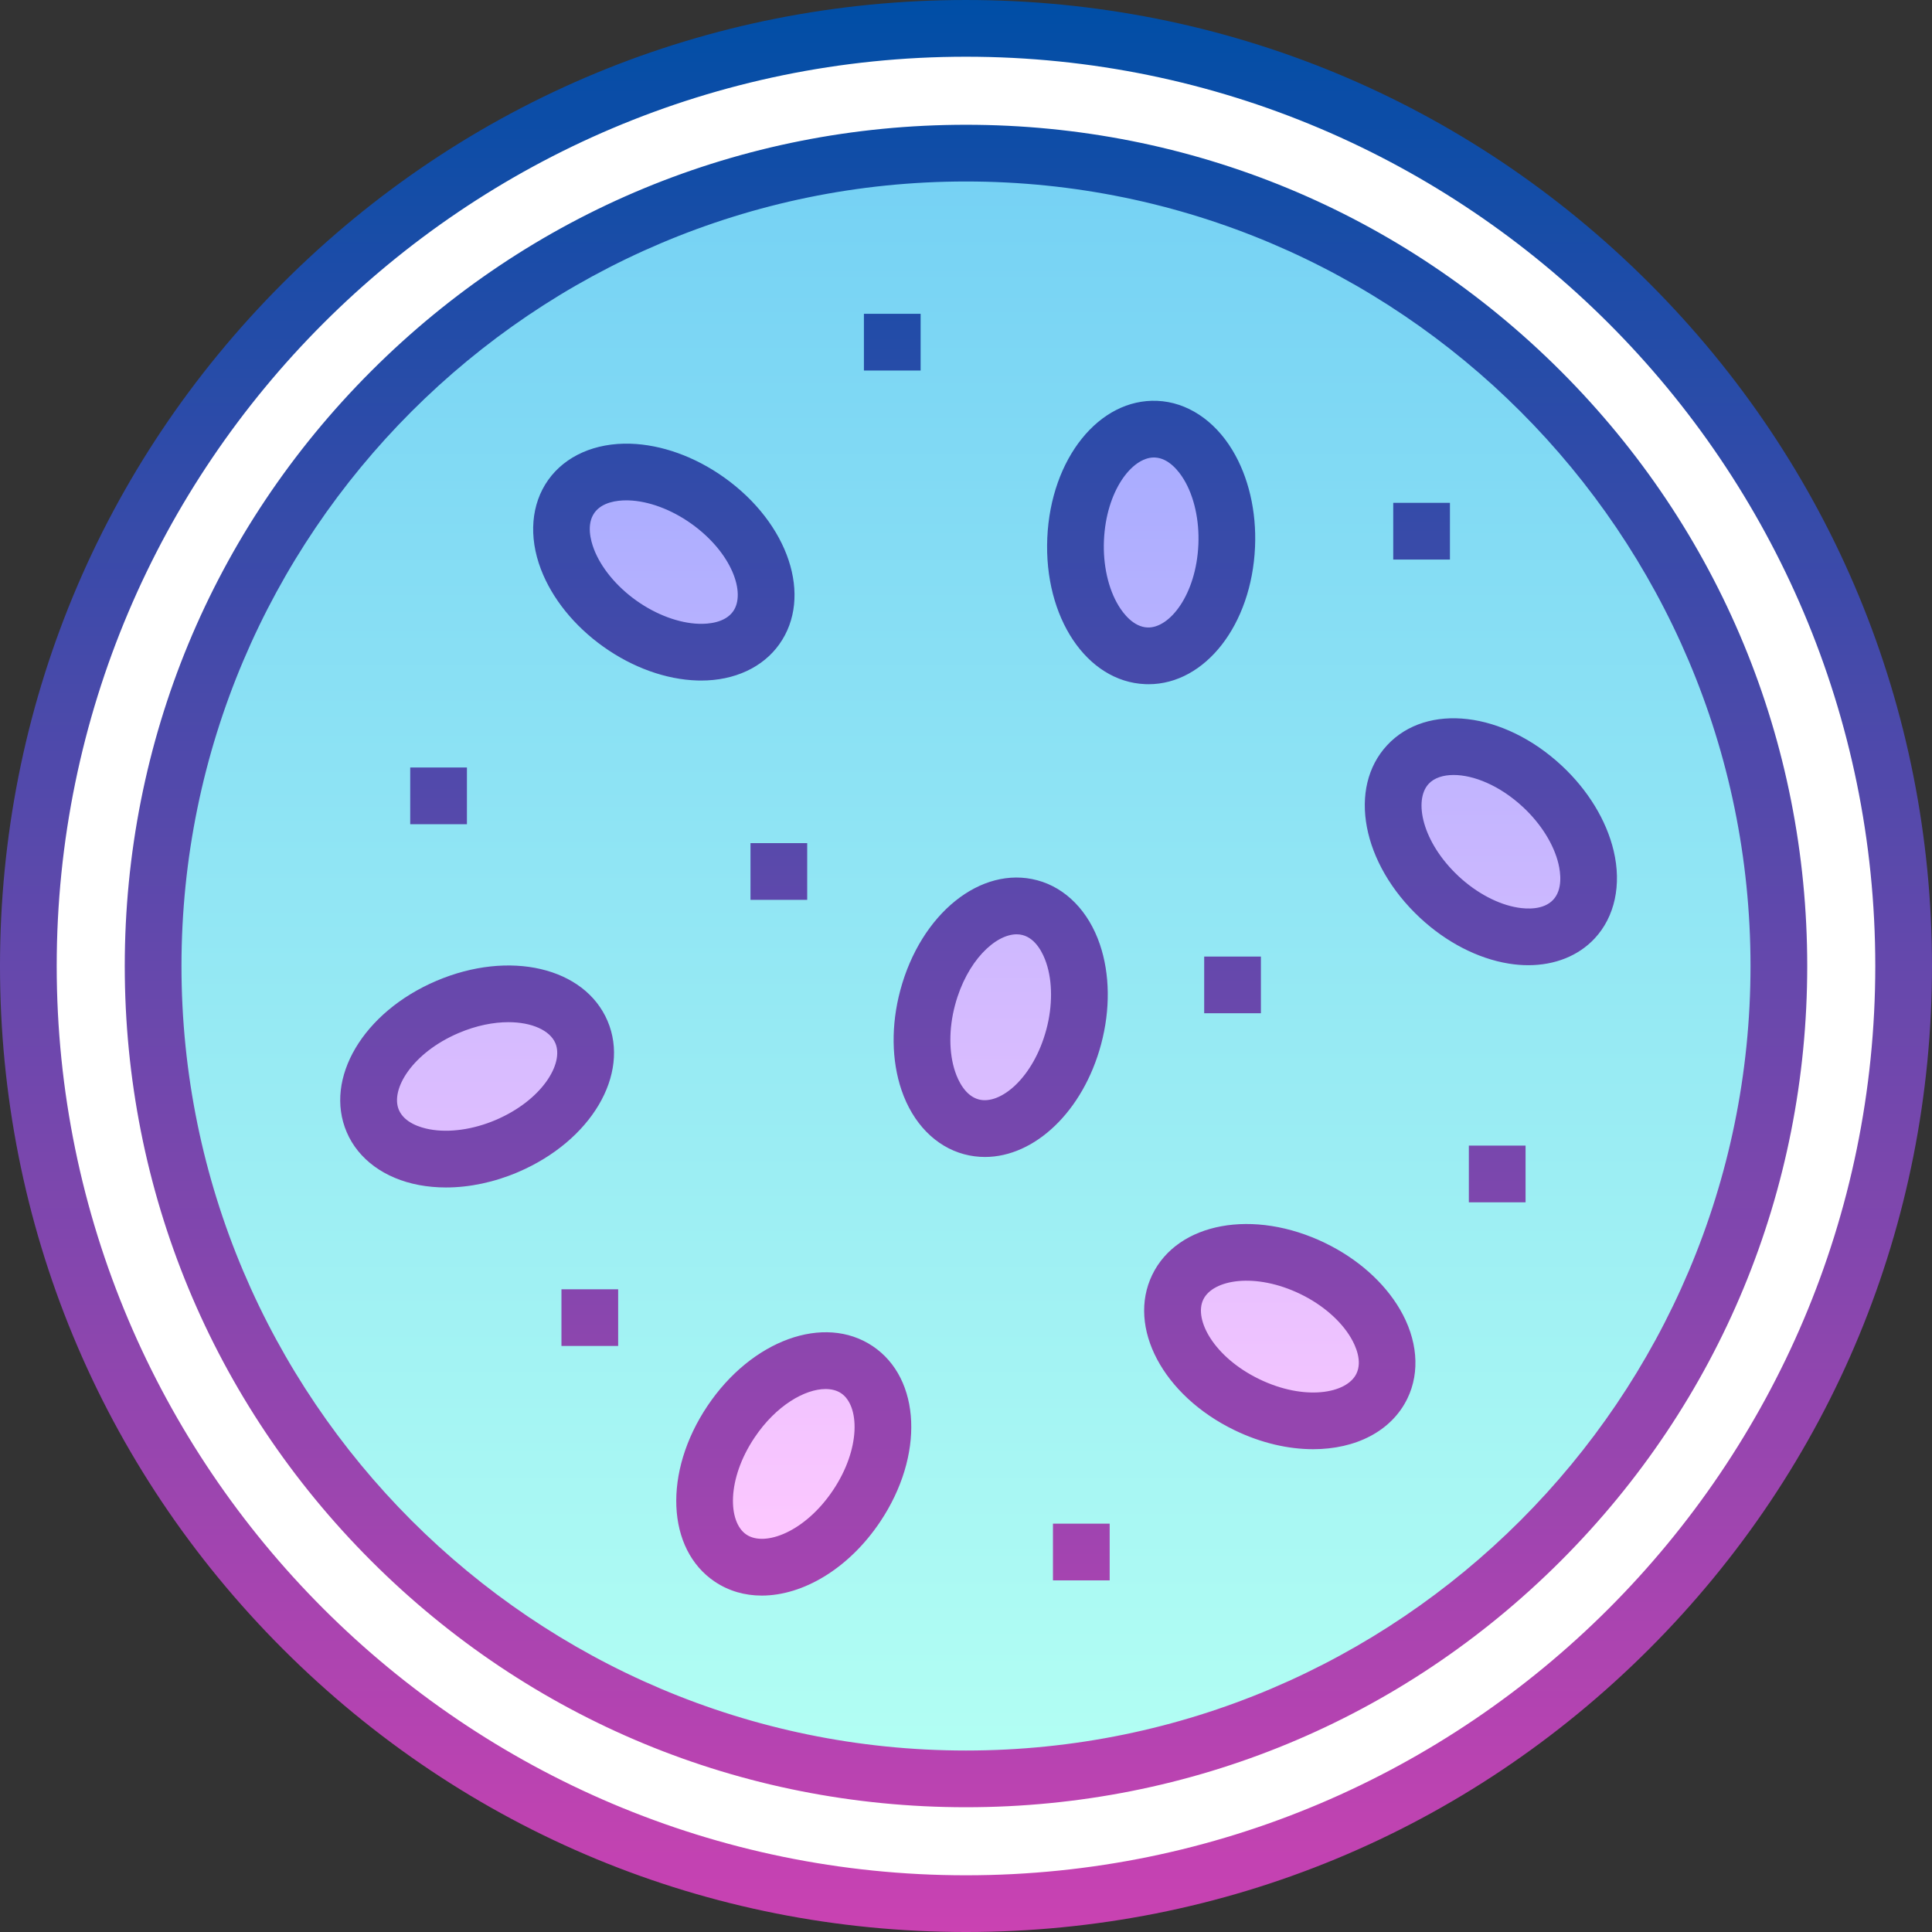 <svg id="Capa_1" enable-background="new 0 0 511 511" height="512" viewBox="0 0 511 511" width="512" xmlns="http://www.w3.org/2000/svg" xmlns:xlink="http://www.w3.org/1999/xlink"><rect x="0" y="0" width="511" height="511" fill="#333333" stroke="none"/><linearGradient id="SVGID_1_" gradientUnits="userSpaceOnUse" x1="255.5" x2="255.5" y1="40.5" y2="470.5"><stop offset="0" stop-color="#75d1f4"/><stop offset="1" stop-color="#b3fff3"/></linearGradient><linearGradient id="SVGID_2_" gradientUnits="userSpaceOnUse" x1="258.843" x2="258.843" y1="113.5" y2="414.5"><stop offset="0" stop-color="#a7acff"/><stop offset="1" stop-color="#ffc8ff"/></linearGradient><linearGradient id="SVGID_3_" gradientUnits="userSpaceOnUse" x1="255.5" x2="255.5" y1="0" y2="511"><stop offset="0" stop-color="#004ea6"/><stop offset="1" stop-color="#ca42b2"/></linearGradient><g id="Filled_00000150786609000356426940000014218541597343313330_"><circle cx="255.5" cy="255.5" fill="#fff" r="248"/><circle cx="255.5" cy="255.5" fill="url(#SVGID_1_)" r="215"/><path d="m187.154 132.37c13.503 9.601 19.26 24.683 12.859 33.684-6.401 9.002-22.536 8.516-36.039-1.086s-19.26-24.683-12.859-33.684c6.4-9.002 22.536-8.516 36.039 1.086zm39.484 229.898c-9.178-6.146-24.092.032-33.31 13.799-9.219 13.767-9.252 29.909-.074 36.055s24.092-.032 33.31-13.799c9.219-13.767 9.252-29.909.074-36.055zm45.782-122.197c-10.672-2.85-22.789 7.816-27.064 23.823-4.276 16.007.91 31.295 11.581 34.145 10.672 2.85 22.789-7.816 27.064-23.823 4.276-16.007-.909-31.294-11.581-34.145zm93.091 126.532c4.817-9.94-3.366-23.855-18.276-31.08s-30.902-5.024-35.719 4.917c-4.817 9.94 3.366 23.855 18.276 31.08s30.902 5.023 35.719-4.917zm50.783-123.507c7.529-8.082 3.805-23.789-8.319-35.083-12.123-11.293-28.055-13.897-35.584-5.815s-3.805 23.789 8.319 35.083 28.055 13.897 35.584 5.815zm-282.251 60.032c15.24-6.501 24.081-20.007 19.747-30.167s-20.201-13.126-35.441-6.626c-15.24 6.501-24.081 20.007-19.747 30.167 4.333 10.16 20.201 13.127 35.441 6.626zm190.414-158.772c.722-16.553-7.638-30.362-18.674-30.843-11.035-.481-20.566 12.547-21.288 29.1s7.638 30.362 18.674 30.843c11.034.481 20.565-12.547 21.288-29.1z" fill="url(#SVGID_2_)"/><path d="m159.627 171.081c7.724 5.492 16.533 8.654 24.803 8.904.344.01.686.015 1.026.015 8.814 0 16.308-3.466 20.668-9.599 8.936-12.567 2.512-31.957-14.625-44.143-7.724-5.492-16.533-8.654-24.803-8.903-9.255-.267-17.165 3.214-21.694 9.584s-5.232 14.985-1.929 23.639c2.951 7.729 8.83 15.01 16.554 20.503zm-2.4-35.451c1.991-2.8 5.921-3.292 8.435-3.292.204 0 .4.003.583.009 5.266.159 11.303 2.395 16.562 6.135 10.806 7.684 14.52 18.408 11.093 23.226-2.153 3.028-6.582 3.358-9.018 3.283-5.266-.159-11.303-2.395-16.562-6.135-5.26-3.74-9.354-8.708-11.233-13.629-.872-2.285-2.014-6.568.14-9.597zm73.585 220.406c-12.814-8.58-32.015-1.614-43.716 15.858-11.7 17.472-10.828 37.88 1.985 46.46 3.71 2.485 7.955 3.666 12.4 3.666 10.903 0 23.003-7.111 31.315-19.523 11.7-17.473 10.828-37.881-1.984-46.461zm-10.48 38.114c-7.378 11.015-17.994 15.03-22.905 11.74-4.913-3.29-5.245-14.633 2.133-25.65 5.708-8.525 13.354-12.855 18.798-12.855 1.592 0 2.996.371 4.107 1.115 4.912 3.289 5.245 14.633-2.133 25.65zm70.916-117.998c2.445-9.157 2.329-18.515-.329-26.351-2.975-8.771-9.012-14.959-16.562-16.976-14.9-3.983-30.82 8.818-36.246 29.133-2.445 9.157-2.329 18.515.329 26.351 2.975 8.771 9.012 14.959 16.562 16.976 1.83.489 3.673.724 5.512.724 13.136 0 25.973-12.036 30.734-29.857zm-14.493-3.871c-3.422 12.81-12.174 20.041-17.883 18.512-3.589-.958-5.443-4.986-6.228-7.301-1.692-4.989-1.708-11.427-.042-17.662 3.119-11.676 10.663-18.714 16.299-18.714.548 0 1.078.066 1.584.202 3.589.958 5.443 4.986 6.228 7.301 1.693 4.989 1.708 11.426.042 17.662zm73.75 56.492c-18.923-9.169-39.013-5.48-45.739 8.396-6.724 13.877 2.832 31.93 21.755 41.1 7.018 3.4 14.196 5.032 20.794 5.032 11.193 0 20.714-4.697 24.945-13.428 3.408-7.033 2.67-15.646-2.025-23.63-4.194-7.133-11.201-13.337-19.73-17.47zm8.256 34.559c-2.578 5.32-13.766 7.221-25.699 1.438-11.931-5.782-17.375-15.74-14.797-21.06 2.578-5.321 13.767-7.219 25.699-1.438 5.808 2.814 10.671 7.033 13.341 11.574 1.239 2.108 3.077 6.142 1.456 9.486zm68.041-138.303c-1.909-8.051-6.78-16.043-13.714-22.503-15.386-14.333-35.672-16.723-46.184-5.439-10.511 11.284-6.692 31.35 8.694 45.683 6.935 6.459 15.252 10.753 23.417 12.087 1.77.29 3.508.432 5.2.432 7.043 0 13.271-2.469 17.566-7.08 5.328-5.719 7.158-14.168 5.021-23.18zm-15.995 12.955c-2.532 2.719-6.958 2.464-9.372 2.069-5.199-.849-10.89-3.859-15.612-8.259-9.702-9.038-11.973-20.157-7.943-24.483 1.425-1.53 3.754-2.334 6.599-2.334 5.197 0 12.115 2.684 18.384 8.524 4.723 4.399 8.128 9.862 9.344 14.988.564 2.38 1.132 6.776-1.4 9.495zm-250.118 32.035c-6.051-14.184-25.942-18.833-45.283-10.582-19.342 8.25-29.753 25.824-23.703 40.008 3.066 7.189 10.047 12.289 19.151 13.991 2.291.428 4.671.64 7.106.64 6.209 0 12.763-1.377 19.025-4.048 19.342-8.252 29.754-25.825 23.704-40.009zm-29.589 26.211c-5.937 2.532-12.312 3.429-17.49 2.461-2.403-.449-6.652-1.713-8.11-5.131-2.319-5.438 3.595-15.123 15.791-20.326 4.706-2.007 9.245-2.877 13.179-2.877 6.265 0 10.997 2.207 12.421 5.547 2.32 5.438-3.595 15.123-15.791 20.326zm171.741-115.281c.315.014.626.021.939.021 14.982 0 27.272-15.708 28.169-36.287.413-9.468-1.719-18.581-6.005-25.659-4.797-7.923-12.026-12.663-19.835-13.003-15.377-.669-28.191 15.258-29.107 36.266-.917 21.007 10.433 37.99 25.839 38.662zm-10.854-38.01c.57-13.061 7.367-21.939 13.219-21.939.083 0 .167.002.25.005 3.712.162 6.391 3.695 7.657 5.787 2.728 4.506 4.132 10.789 3.851 17.237-.578 13.248-7.601 22.179-13.469 21.934-3.712-.162-6.391-3.695-7.657-5.787-2.728-4.506-4.132-10.788-3.851-17.237zm120.844-44.77c-42.024-42.025-97.899-65.169-157.331-65.169s-115.307 23.144-157.331 65.169c-42.025 42.024-65.169 97.899-65.169 157.331s23.144 115.307 65.169 157.331c42.024 42.025 97.899 65.169 157.331 65.169s115.307-23.144 157.331-65.169c42.025-42.024 65.169-97.899 65.169-157.331s-23.144-115.307-65.169-157.331zm-157.331 364.831c-114.416 0-207.5-93.084-207.5-207.5s93.084-207.5 207.5-207.5 207.5 93.084 207.5 207.5-93.084 207.5-207.5 207.5zm180.666-388.166c-48.258-48.257-112.419-74.834-180.666-74.834s-132.408 26.577-180.666 74.834c-48.257 48.258-74.834 112.419-74.834 180.666s26.577 132.408 74.834 180.666c48.258 48.257 112.419 74.834 180.666 74.834s132.408-26.577 180.666-74.834c48.257-48.258 74.834-112.419 74.834-180.666s-26.577-132.408-74.834-180.666zm-180.666 421.166c-132.612 0-240.5-107.888-240.5-240.5s107.888-240.5 240.5-240.5 240.5 107.888 240.5 240.5-107.888 240.5-240.5 240.5zm-57-273h15v15h-15zm-75-5h-15v-15h15zm120-120h-15v-15h15zm-95 243h15v15h-15zm130 62h15v15h-15zm110-100h15v15h-15zm-70-50h15v15h-15zm65-105h-15v-15h15z" fill="url(#SVGID_3_)"/></g></svg>